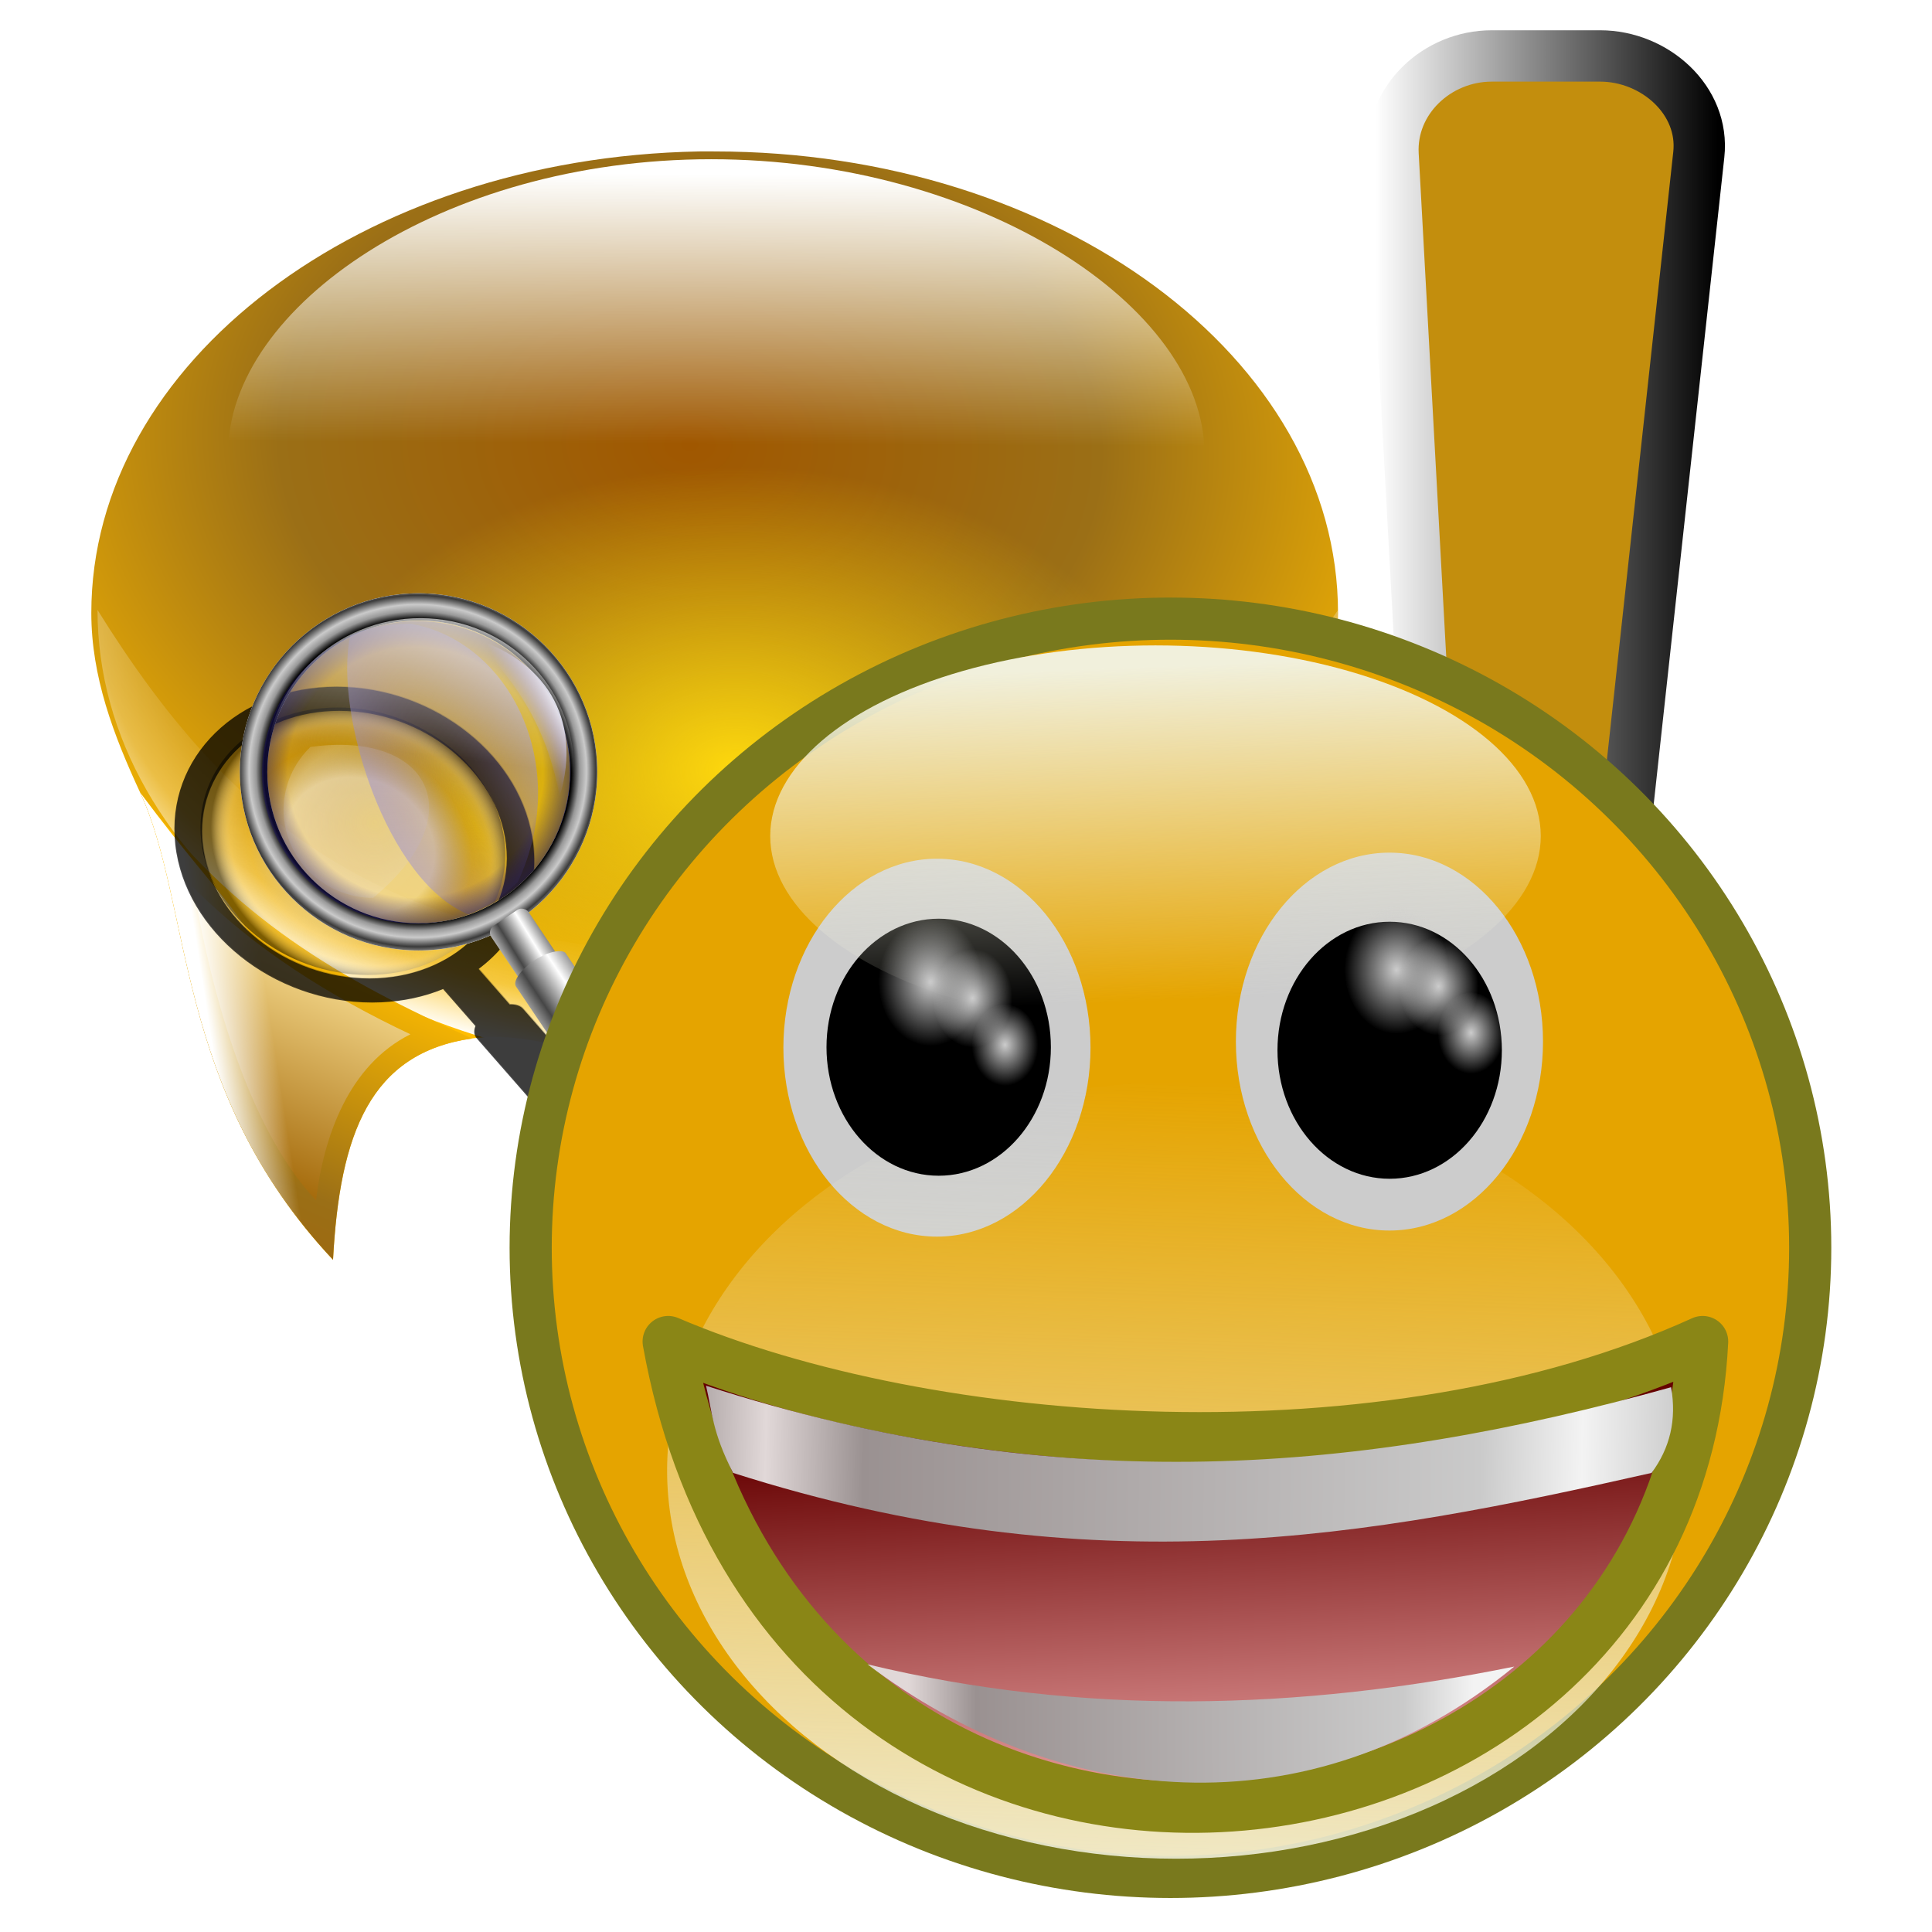<?xml version="1.0" encoding="UTF-8" standalone="no"?>
<!-- Created with Inkscape (http://www.inkscape.org/) -->

<svg
   xmlns:dc="http://purl.org/dc/elements/1.1/"
   xmlns:cc="http://creativecommons.org/ns#"
   xmlns:rdf="http://www.w3.org/1999/02/22-rdf-syntax-ns#"
   xmlns:svg="http://www.w3.org/2000/svg"
   xmlns="http://www.w3.org/2000/svg"
   xmlns:xlink="http://www.w3.org/1999/xlink"
   xmlns:sodipodi="http://sodipodi.sourceforge.net/DTD/sodipodi-0.dtd"
   xmlns:inkscape="http://www.inkscape.org/namespaces/inkscape"
   width="255"
   height="255"
   viewBox="0 0 67.469 67.469"
   version="1.1"
   id="svg8"
   inkscape:version="0.92.5 (2060ec1f9f, 2020-04-08)"
   sodipodi:docname="Yahoo.svg">
  <defs
     id="defs2">
    <linearGradient
       id="linearGradient4313"
       inkscape:collect="always">
      <stop
         stop-opacity="1"
         stop-color="#ffffff"
         id="stop4315" />
      <stop
         stop-opacity="1"
         stop-color="#000000"
         id="stop4317"
         offset="1" />
    </linearGradient>
    <linearGradient
       id="linearGradient4669"
       inkscape:collect="always">
      <stop
         stop-opacity="1"
         stop-color="#e1d8d8"
         id="stop4671" />
      <stop
         stop-opacity="1"
         stop-color="#9a9191"
         offset="0.12"
         id="stop4677" />
      <stop
         stop-opacity="1"
         stop-color="#cacaca"
         id="stop4679"
         offset="0.875" />
      <stop
         stop-opacity="1"
         stop-color="#f3f3f3"
         id="stop4673"
         offset="1" />
    </linearGradient>
    <linearGradient
       id="linearGradient4637"
       inkscape:collect="always">
      <stop
         stop-opacity="1"
         stop-color="#cccccc"
         id="stop4639" />
      <stop
         stop-opacity="0"
         stop-color="#cccccc"
         id="stop4641"
         offset="1" />
    </linearGradient>
    <linearGradient
       id="linearGradient4625"
       inkscape:collect="always">
      <stop
         stop-opacity="1"
         stop-color="#650000"
         id="stop4627" />
      <stop
         stop-opacity="1"
         stop-color="#eba0a0"
         id="stop4629"
         offset="1" />
    </linearGradient>
    <linearGradient
       id="linearGradient2843">
      <stop
         stop-opacity="0"
         stop-color="white"
         id="stop2845" />
      <stop
         stop-opacity="1"
         stop-color="white"
         id="stop2849"
         offset="1" />
    </linearGradient>
    <linearGradient
       id="linearGradient2833">
      <stop
         stop-opacity="1"
         stop-color="#a66c0d"
         id="stop2835" />
      <stop
         stop-opacity="1"
         stop-color="#f7dc90"
         id="stop2839"
         offset="1" />
    </linearGradient>
    <linearGradient
       id="linearGradient2807">
      <stop
         stop-opacity="0"
         stop-color="white"
         id="stop2809" />
      <stop
         stop-opacity="0"
         stop-color="white"
         id="stop2815"
         offset="0.5" />
      <stop
         stop-opacity="0"
         stop-color="white"
         offset="0.75"
         id="stop2817" />
      <stop
         stop-opacity="0.258"
         stop-color="white"
         id="stop2819"
         offset="0.875" />
      <stop
         stop-opacity="1"
         stop-color="white"
         offset="1"
         id="stop2811" />
    </linearGradient>
    <linearGradient
       inkscape:collect="always"
       id="linearGradient2785">
      <stop
         stop-opacity="1"
         stop-color="#fed80d"
         id="stop2787" />
      <stop
         stop-opacity="0"
         stop-color="#fed80d"
         offset="1"
         id="stop2789" />
    </linearGradient>
    <linearGradient
       id="linearGradient2761">
      <stop
         stop-opacity="1"
         stop-color="#a05700"
         id="stop2763" />
      <stop
         stop-opacity="1"
         stop-color="#9b6f16"
         id="stop2769"
         offset="0.5" />
      <stop
         stop-opacity="1"
         stop-color="#ffbd00"
         offset="1"
         id="stop2765" />
    </linearGradient>
    <radialGradient
       inkscape:collect="always"
       xlink:href="#linearGradient2761"
       id="radialGradient3522"
       gradientUnits="userSpaceOnUse"
       gradientTransform="matrix(-2.908,-0.143,0.105,-2.133,220.248,-124.935)"
       cx="61.29"
       cy="40.1"
       fx="61.29"
       fy="40.1"
       r="55.728" />
    <radialGradient
       inkscape:collect="always"
       xlink:href="#linearGradient2807"
       id="radialGradient3524"
       gradientUnits="userSpaceOnUse"
       gradientTransform="matrix(2.498,9.7476765e-8,-6.2663608e-8,1.606,-107.924,-216.046)"
       cx="63.928"
       cy="18.35"
       fx="63.928"
       fy="18.35"
       r="55.867" />
    <linearGradient
       inkscape:collect="always"
       xlink:href="#linearGradient2761"
       id="linearGradient3526"
       gradientUnits="userSpaceOnUse"
       gradientTransform="matrix(2.207,0,0,2.207,-93.923,-308.052)"
       x1="11.33"
       y1="122.83"
       x2="29.22"
       y2="83.36" />
    <linearGradient
       inkscape:collect="always"
       xlink:href="#linearGradient2833"
       id="linearGradient3528"
       gradientUnits="userSpaceOnUse"
       gradientTransform="matrix(2.207,0,0,2.207,-93.923,-308.052)"
       x1="23"
       y1="104.48"
       x2="30.886"
       y2="86.14" />
    <linearGradient
       inkscape:collect="always"
       xlink:href="#linearGradient2843"
       id="linearGradient3530"
       gradientUnits="userSpaceOnUse"
       gradientTransform="matrix(2.207,0,0,2.207,-93.923,-308.052)"
       x1="26.339"
       y1="93.64"
       x2="20.88"
       y2="94.48" />
    <radialGradient
       inkscape:collect="always"
       xlink:href="#linearGradient2785"
       id="radialGradient3544"
       gradientUnits="userSpaceOnUse"
       gradientTransform="matrix(2.832,0,0,1.965,-130.834,-294.884)"
       cx="65.734"
       cy="71.16"
       fx="65.734"
       fy="71.16"
       r="30.435" />
    <linearGradient
       inkscape:collect="always"
       xlink:href="#linearGradient2843"
       id="linearGradient3546"
       gradientUnits="userSpaceOnUse"
       gradientTransform="matrix(2.207,0,0,2.39,-85.335,-307.906)"
       x1="61.07"
       y1="37.04"
       x2="61.18"
       y2="14.782" />
    <linearGradient
       id="linearGradient3578">
      <stop
         stop-opacity="1"
         stop-color="#000000"
         id="stop3580" />
      <stop
         stop-opacity="1"
         stop-color="#fffcfc"
         id="stop3582"
         offset="1" />
    </linearGradient>
    <linearGradient
       inkscape:collect="always"
       id="linearGradient4554">
      <stop
         stop-opacity="1"
         stop-color="#f1f0dc"
         id="stop4556" />
      <stop
         stop-opacity="0"
         stop-color="#f1f0dc"
         offset="1"
         id="stop4558" />
    </linearGradient>
    <linearGradient
       gradientTransform="matrix(3.979,0,0,3.956,25.276,247.496)"
       inkscape:collect="always"
       xlink:href="#linearGradient4554"
       id="linearGradient3665"
       x1="23.269"
       y1="4.735"
       x2="23.696"
       y2="15.881"
       gradientUnits="userSpaceOnUse" />
    <linearGradient
       gradientTransform="matrix(3.979,0,0,3.956,24.551,251.166)"
       inkscape:collect="always"
       xlink:href="#linearGradient4554"
       id="linearGradient4560"
       x1="24.943"
       y1="46.769"
       x2="25.983"
       y2="17.668"
       gradientUnits="userSpaceOnUse" />
    <linearGradient
       gradientTransform="matrix(0.837,0,0,0.837,173.129,460.684)"
       gradientUnits="userSpaceOnUse"
       y2="-54.03"
       x2="-53.993"
       y1="-112.28"
       x1="-56.883"
       id="linearGradient4631"
       xlink:href="#linearGradient4625"
       inkscape:collect="always" />
    <radialGradient
       gradientUnits="userSpaceOnUse"
       gradientTransform="matrix(0.837,0,0,1.029,173.129,495.905)"
       r="8.218"
       fy="-182.78"
       fx="-101.45"
       cy="-182.78"
       cx="-101.45"
       id="radialGradient4643"
       xlink:href="#linearGradient4637"
       inkscape:collect="always" />
    <radialGradient
       r="8.218"
       fy="-182.78"
       fx="-101.45"
       cy="-182.78"
       cx="-101.45"
       gradientTransform="matrix(0.641,0,0,0.788,158.774,454.022)"
       gradientUnits="userSpaceOnUse"
       id="radialGradient4647"
       xlink:href="#linearGradient4637"
       inkscape:collect="always" />
    <radialGradient
       r="8.218"
       fy="-182.78"
       fx="-101.45"
       cy="-182.78"
       cx="-101.45"
       gradientTransform="matrix(0.533,0,0,0.656,152.107,436.027)"
       gradientUnits="userSpaceOnUse"
       id="radialGradient4651"
       xlink:href="#linearGradient4637"
       inkscape:collect="always" />
    <radialGradient
       r="8.218"
       fy="-182.78"
       fx="-101.45"
       cy="-182.78"
       cx="-101.45"
       gradientTransform="matrix(0.837,0,0,1.029,234.54,494.32)"
       gradientUnits="userSpaceOnUse"
       id="radialGradient4659"
       xlink:href="#linearGradient4637"
       inkscape:collect="always" />
    <radialGradient
       r="8.218"
       fy="-182.78"
       fx="-101.45"
       cy="-182.78"
       cx="-101.45"
       gradientTransform="matrix(0.641,0,0,0.788,220.185,452.437)"
       gradientUnits="userSpaceOnUse"
       id="radialGradient4661"
       xlink:href="#linearGradient4637"
       inkscape:collect="always" />
    <radialGradient
       r="8.218"
       fy="-182.78"
       fx="-101.45"
       cy="-182.78"
       cx="-101.45"
       gradientTransform="matrix(0.533,0,0,0.656,213.518,434.443)"
       gradientUnits="userSpaceOnUse"
       id="radialGradient4663"
       xlink:href="#linearGradient4637"
       inkscape:collect="always" />
    <linearGradient
       gradientTransform="matrix(0.837,0,0,0.837,173.129,460.684)"
       spreadMethod="reflect"
       gradientUnits="userSpaceOnUse"
       y2="-108.96"
       x2="1.184"
       y1="-110.85"
       x1="-127.4"
       id="linearGradient4675"
       xlink:href="#linearGradient4669"
       inkscape:collect="always" />
    <linearGradient
       gradientTransform="matrix(0.16,0,0,0.308,64.355,220.532)"
       gradientUnits="userSpaceOnUse"
       y2="100.18"
       x2="-27.34"
       y1="100.18"
       x1="-101.99"
       id="linearGradient4319"
       xlink:href="#linearGradient4313"
       inkscape:collect="always" />
    <linearGradient
       gradientUnits="userSpaceOnUse"
       y2="405.1"
       x2="159.81"
       y1="405.39"
       x1="85.24"
       id="linearGradient4314"
       xlink:href="#linearGradient4669"
       inkscape:collect="always" />
    <clipPath
       id="clipPath2059"
       clipPathUnits="userSpaceOnUse">
      <path
         stroke-miterlimit="4"
         stroke-width="0.048"
         stroke-linecap="butt"
         fill-opacity="1"
         stroke-linejoin="miter"
         stroke="none"
         fill-rule="evenodd"
         fill="#ffffff"
         stroke-opacity="1"
         stroke-dasharray="none"
         inkscape:connector-curvature="0"
         sodipodi:nodetypes="csscsscccccccs"
         id="path2061"
         d="m -10.1,231.685 c 3.559,2.506 4.832,-0.585 2.965,-3.064 -3.182,-4.225 -6.444,-9.84 -12.355,-15.913 -2.595,-2.669 -11.861,-7.808 -11.861,-7.808 0,0 -0.115,-2.188 -0.099,-3.064 0.011,-0.582 -0.566,-0.564 -0.89,-0.297 -0.782,0.645 -2.471,2.57 -2.471,2.57 l -1.68,-0.099 -1.087,-1.581 c -0.297,-0.411 -0.636,-0.346 -0.89,0 -0.545,1.85 -0.879,3.885 -3.459,3.954 l 4.448,3.954 c 7.766,1.553 15.579,5.585 20.262,14.332 0,0 4.526,5.194 7.116,7.018 z" />
    </clipPath>
    <linearGradient
       id="linearGradient3932">
      <stop
         stop-opacity="1"
         stop-color="#ffffff"
         id="stop3934" />
      <stop
         stop-opacity="0"
         stop-color="#ffffff"
         offset="1"
         id="stop3936" />
    </linearGradient>
    <linearGradient
       id="linearGradient5925">
      <stop
         stop-opacity="1"
         stop-color="#1d1d1d"
         id="stop5927" />
      <stop
         stop-opacity="1"
         stop-color="#4f4f4f"
         offset="1"
         id="stop5929" />
    </linearGradient>
    <linearGradient
       id="linearGradient5227">
      <stop
         stop-opacity="0"
         stop-color="#1b1b1b"
         id="stop5229" />
      <stop
         stop-opacity="1"
         stop-color="#636363"
         id="stop5231"
         offset="1" />
    </linearGradient>
    <linearGradient
       id="linearGradient5214">
      <stop
         stop-opacity="1"
         stop-color="#444444"
         id="stop5216" />
      <stop
         stop-opacity="1"
         stop-color="#1b1b1b"
         id="stop5218"
         offset="1" />
    </linearGradient>
    <linearGradient
       id="linearGradient3793">
      <stop
         stop-opacity="1"
         stop-color="#000000"
         id="stop3795" />
      <stop
         stop-opacity="1"
         stop-color="#9e9e9e"
         id="stop3797"
         offset="1" />
    </linearGradient>
    <linearGradient
       id="linearGradient3769">
      <stop
         stop-opacity="1"
         stop-color="#000000"
         id="stop3771-5" />
      <stop
         stop-opacity="1"
         stop-color="#8f8f8f"
         id="stop3773"
         offset="1" />
    </linearGradient>
    <linearGradient
       id="linearGradient2763">
      <stop
         stop-opacity="0"
         stop-color="#6350f2"
         id="stop2765-75" />
      <stop
         stop-opacity="0.753"
         stop-color="#afaad1"
         offset="1"
         id="stop2767" />
    </linearGradient>
    <linearGradient
       id="linearGradient2777">
      <stop
         stop-opacity="1"
         stop-color="white"
         id="stop2779" />
      <stop
         stop-opacity="0"
         stop-color="#afaad1"
         id="stop2781"
         offset="1" />
    </linearGradient>
    <linearGradient
       id="linearGradient2800">
      <stop
         stop-opacity="0"
         stop-color="#1c155d"
         id="stop2802" />
      <stop
         stop-opacity="0"
         stop-color="#1c155d"
         id="stop2808"
         offset="0.5" />
      <stop
         stop-opacity="0"
         stop-color="#1c155d"
         offset="0.75"
         id="stop2810" />
      <stop
         stop-opacity="0.804"
         stop-color="#1c155d"
         offset="1"
         id="stop2804" />
    </linearGradient>
    <linearGradient
       inkscape:collect="always"
       id="linearGradient2814">
      <stop
         stop-opacity="1"
         stop-color="white"
         id="stop2816" />
      <stop
         stop-opacity="0"
         stop-color="#8579f3"
         offset="1"
         id="stop2818" />
    </linearGradient>
    <linearGradient
       id="linearGradient2824">
      <stop
         stop-opacity="0.651"
         stop-color="white"
         id="stop2830" />
      <stop
         stop-opacity="0"
         stop-color="white"
         id="stop2832"
         offset="1" />
    </linearGradient>
    <clipPath
       id="clipPath">
      <path
         fill-opacity="0.95"
         stroke="none"
         fill="#1b1b1b"
         sodipodi:nodetypes="csssscc"
         inkscape:connector-curvature="0"
         id="rect5264"
         d="m -515.73,435.564 v 5.838 c 0,9.743 -7.844,17.587 -17.587,17.587 h -135.051 c -9.743,0 -17.587,-7.844 -17.587,-17.587 v -5.838 z" />
    </clipPath>
    <filter
       color-interpolation-filters="sRGB"
       y="-0.5"
       x="-0.5"
       width="2"
       height="2"
       id="filter">
      <feGaussianBlur
         id="feGaussianBlur5721" />
    </filter>
    <linearGradient
       id="linearGradient4414">
      <stop
         stop-opacity="0.237"
         stop-color="#0000ff"
         id="stop4416" />
      <stop
         stop-opacity="0"
         stop-color="#0000ff"
         id="stop4418"
         offset="1" />
    </linearGradient>
    <linearGradient
       id="linearGradient3416">
      <stop
         stop-opacity="1"
         stop-color="#0000ff"
         id="stop3418" />
      <stop
         stop-opacity="0"
         stop-color="#0000ff"
         id="stop3420"
         offset="0.784" />
      <stop
         stop-opacity="1"
         stop-color="#0000ff"
         offset="0.904"
         id="stop3422" />
      <stop
         stop-opacity="0"
         stop-color="#0000ff"
         offset="1"
         id="stop3424" />
    </linearGradient>
    <linearGradient
       id="linearGradient3446">
      <stop
         stop-opacity="0"
         stop-color="#5555ff"
         id="stop3448" />
      <stop
         stop-opacity="0"
         stop-color="#5555ff"
         id="stop3450"
         offset="0.813" />
      <stop
         stop-opacity="1"
         stop-color="#18aa8f"
         id="stop3452"
         offset="0.844" />
      <stop
         stop-opacity="0"
         stop-color="#5555ff"
         offset="0.867"
         id="stop3454" />
      <stop
         stop-opacity="1"
         stop-color="#338ca9"
         id="stop3456"
         offset="0.902" />
      <stop
         stop-opacity="0"
         stop-color="#5555ff"
         offset="0.935"
         id="stop3458" />
      <stop
         stop-opacity="1"
         stop-color="#3232ce"
         id="stop3460"
         offset="0.965" />
      <stop
         stop-opacity="0"
         stop-color="#5555ff"
         offset="1"
         id="stop3462" />
    </linearGradient>
    <linearGradient
       id="linearGradient3428">
      <stop
         stop-opacity="1"
         stop-color="#000000"
         id="stop3430" />
      <stop
         stop-opacity="1"
         stop-color="#131947"
         id="stop3432"
         offset="0.756" />
      <stop
         stop-opacity="1"
         stop-color="#4d5ac3"
         offset="0.832"
         id="stop3434" />
      <stop
         stop-opacity="1"
         stop-color="#ffffff"
         offset="1"
         id="stop3436" />
    </linearGradient>
    <linearGradient
       id="linearGradient3864">
      <stop
         stop-opacity="1"
         stop-color="#000000"
         id="stop3866" />
      <stop
         stop-opacity="1"
         stop-color="#131947"
         offset="0.875"
         id="stop3872" />
      <stop
         stop-opacity="1"
         stop-color="#4d5ac3"
         id="stop3874"
         offset="0.927" />
      <stop
         stop-opacity="1"
         stop-color="#ffffff"
         id="stop3868"
         offset="1" />
    </linearGradient>
    <linearGradient
       id="linearGradient2459">
      <stop
         stop-opacity="1"
         stop-color="#0000ff"
         id="stop2461" />
      <stop
         stop-opacity="0"
         stop-color="#0000ff"
         offset="1"
         id="stop2463" />
    </linearGradient>
    <linearGradient
       id="linearGradient4271">
      <stop
         stop-opacity="0"
         stop-color="#0017aa"
         id="stop4273" />
      <stop
         stop-opacity="0"
         stop-color="#001baa"
         id="stop4279"
         offset="0.5" />
      <stop
         stop-opacity="1"
         stop-color="#0019aa"
         offset="0.83"
         id="stop4281" />
      <stop
         stop-opacity="1"
         stop-color="#fffcfc"
         id="stop4283"
         offset="0.911" />
      <stop
         stop-opacity="1"
         stop-color="#0015aa"
         offset="1"
         id="stop4275" />
    </linearGradient>
    <linearGradient
       id="linearGradient4297">
      <stop
         stop-opacity="1"
         stop-color="#1a25a4"
         id="stop4299" />
      <stop
         stop-opacity="1"
         stop-color="#1a25ab"
         id="stop4305"
         offset="0.215" />
      <stop
         stop-opacity="1"
         stop-color="#6f78da"
         offset="0.677"
         id="stop4307" />
      <stop
         stop-opacity="1"
         stop-color="#cdd0ec"
         offset="1"
         id="stop4301" />
    </linearGradient>
    <linearGradient
       id="linearGradient1152"
       inkscape:collect="always">
      <stop
         stop-opacity="0"
         stop-color="#9a8fff"
         id="stop1148" />
      <stop
         stop-opacity="0.198"
         stop-color="#ffffff"
         id="stop1150"
         offset="1" />
    </linearGradient>
    <linearGradient
       inkscape:collect="always"
       id="linearGradient2598">
      <stop
         stop-opacity="1"
         stop-color="#464646"
         id="stop2594" />
      <stop
         stop-opacity="1"
         stop-color="white"
         offset="1"
         id="stop2596" />
    </linearGradient>
    <linearGradient
       id="linearGradient2592">
      <stop
         stop-opacity="0"
         stop-color="white"
         id="stop2582" />
      <stop
         stop-opacity="1"
         stop-color="#000000"
         id="stop2584"
         offset="0.863" />
      <stop
         stop-opacity="1"
         stop-color="#999999"
         offset="0.909"
         id="stop2586" />
      <stop
         stop-opacity="1"
         stop-color="#cacaca"
         id="stop2588"
         offset="0.948" />
      <stop
         stop-opacity="1"
         stop-color="#3a3a3a"
         offset="1"
         id="stop2590" />
    </linearGradient>
    <linearGradient
       id="linearGradient2557">
      <stop
         stop-opacity="0"
         stop-color="#1c155d"
         id="stop2549" />
      <stop
         stop-opacity="0"
         stop-color="#150982"
         id="stop2553"
         offset="0.828" />
      <stop
         stop-opacity="0.55"
         stop-color="#1c155d"
         id="stop2555"
         offset="1" />
    </linearGradient>
    <clipPath
       clipPathUnits="userSpaceOnUse"
       id="clipPath2059-7">
      <path
         d="m -10.1,231.685 c 3.559,2.506 4.832,-0.585 2.965,-3.064 -3.182,-4.225 -6.444,-9.84 -12.355,-15.913 -2.595,-2.669 -11.861,-7.808 -11.861,-7.808 0,0 -0.115,-2.188 -0.099,-3.064 0.011,-0.582 -0.566,-0.564 -0.89,-0.297 -0.782,0.645 -2.471,2.57 -2.471,2.57 l -1.68,-0.099 -1.087,-1.581 c -0.297,-0.411 -0.636,-0.346 -0.89,0 -0.545,1.85 -0.879,3.885 -3.459,3.954 l 4.448,3.954 c 7.766,1.553 15.579,5.585 20.262,14.332 0,0 4.526,5.194 7.116,7.018 z"
         id="path2061-5"
         sodipodi:nodetypes="csscsscccccccs"
         inkscape:connector-curvature="0"
         stroke-dasharray="none"
         stroke-opacity="1"
         fill="#ffffff"
         fill-rule="evenodd"
         stroke="none"
         stroke-linejoin="miter"
         fill-opacity="1"
         stroke-linecap="butt"
         stroke-width="0.048"
         stroke-miterlimit="4" />
    </clipPath>
    <linearGradient
       id="linearGradient2828">
      <stop
         stop-opacity="0.495"
         stop-color="#ffffff"
         id="stop2830-3" />
      <stop
         stop-opacity="0.486"
         stop-color="#ffffff"
         offset="0.5"
         id="stop2836" />
      <stop
         stop-opacity="0"
         stop-color="#b3b3b3"
         id="stop2838"
         offset="0.75" />
      <stop
         stop-opacity="0.094"
         stop-color="#ffffff"
         offset="0.875"
         id="stop2840" />
      <stop
         stop-opacity="0.491"
         stop-color="#000000"
         id="stop2832-5"
         offset="1" />
    </linearGradient>
    <linearGradient
       y2="44.29"
       x2="7.703"
       y1="44.14"
       x1="4.061"
       spreadMethod="reflect"
       gradientTransform="translate(-0.227,1.359)"
       gradientUnits="userSpaceOnUse"
       id="linearGradient2776"
       xlink:href="#linearGradient2598"
       inkscape:collect="always" />
    <linearGradient
       y2="44.41"
       x2="9.146"
       y1="44.37"
       x1="3.904"
       spreadMethod="reflect"
       gradientTransform="translate(-0.906,9.515)"
       gradientUnits="userSpaceOnUse"
       id="linearGradient2778"
       xlink:href="#linearGradient2598"
       inkscape:collect="always" />
    <radialGradient
       r="31.15"
       fy="38.892"
       fx="53.4"
       cy="38.892"
       cx="53.4"
       gradientTransform="matrix(0.383,-0.208,0.237,0.361,-78.364,255.006)"
       gradientUnits="userSpaceOnUse"
       id="radialGradient3556"
       xlink:href="#linearGradient2828"
       inkscape:collect="always" />
    <radialGradient
       r="31.16"
       fy="37.22"
       fx="51.35"
       cy="37.22"
       cx="51.35"
       spreadMethod="reflect"
       gradientTransform="matrix(0.542,0.01,-0.01,0.535,-62.422,225.727)"
       gradientUnits="userSpaceOnUse"
       id="radialGradient3568"
       xlink:href="#linearGradient2592"
       inkscape:collect="always" />
    <linearGradient
       gradientTransform="matrix(-0.352,-9.7921469e-4,-0.002,0.345,62.758,226.307)"
       inkscape:collect="always"
       xlink:href="#linearGradient2814"
       id="linearGradient2820"
       x1="240.25"
       y1="36.656"
       x2="250.34"
       y2="41.43"
       gradientUnits="userSpaceOnUse" />
    <linearGradient
       gradientTransform="matrix(0.352,0,0,0.345,-63.665,226.52)"
       inkscape:collect="always"
       xlink:href="#linearGradient2824"
       id="linearGradient2836"
       x1="270.5"
       y1="15.166"
       x2="274.93"
       y2="52.688"
       gradientUnits="userSpaceOnUse" />
    <radialGradient
       inkscape:collect="always"
       xlink:href="#linearGradient1152"
       id="radialGradient2981"
       gradientUnits="userSpaceOnUse"
       gradientTransform="matrix(-0.237,0.115,0.116,0.232,18.819,204.885)"
       spreadMethod="reflect"
       cx="274.88"
       cy="62.691"
       fx="274.88"
       fy="62.691"
       r="31.09" />
    <radialGradient
       inkscape:collect="always"
       xlink:href="#linearGradient2763"
       id="radialGradient2983"
       gradientUnits="userSpaceOnUse"
       gradientTransform="matrix(-0.433,0.215,0.894,1.744,33.009,92.29)"
       spreadMethod="reflect"
       cx="265.05"
       cy="58.54"
       fx="265.05"
       fy="58.54"
       r="25.861" />
    <radialGradient
       gradientTransform="matrix(0.352,0,0,0.345,-63.326,226.803)"
       inkscape:collect="always"
       xlink:href="#linearGradient2557"
       id="radialGradient2989"
       gradientUnits="userSpaceOnUse"
       cx="274.93"
       cy="56.781"
       fx="274.93"
       fy="56.781"
       r="41.615" />
    <clipPath
       clipPathUnits="userSpaceOnUse"
       id="clipPath1162">
      <path
         stroke-miterlimit="4"
         stroke-width="0.071"
         stroke-linecap="round"
         fill-opacity="0.347"
         stroke-linejoin="round"
         stroke="none"
         fill="#000000"
         stroke-opacity="1"
         stroke-dasharray="none"
         inkscape:connector-curvature="0"
         d="m -65.65,239.846 c -9.358,0 -16.952,7.594 -16.952,16.952 0,9.358 7.594,16.941 16.952,16.941 0.292,0 0.579,-0.008 0.868,-0.022 2.123,-0.108 4.148,-0.606 5.995,-1.424 l 2.67,3.971 c -0.226,0.495 -0.245,0.964 -0.011,1.313 l 15.673,23.326 c 0.495,0.737 1.944,0.632 3.248,-0.245 1.304,-0.876 1.964,-2.177 1.468,-2.914 L -51.423,274.417 c -0.233,-0.347 -0.683,-0.499 -1.224,-0.478 l -2.558,-3.804 c 3.96,-3.1 6.507,-7.92 6.507,-13.337 0,-9.358 -7.594,-16.952 -16.952,-16.952 z m 0,2.581 c 7.929,0 14.371,6.442 14.371,14.371 0,7.929 -6.442,14.36 -14.371,14.36 -7.929,0 -14.349,-6.431 -14.349,-14.36 0,-0.248 -0.001,-0.489 0.011,-0.734 0.384,-7.586 6.657,-13.637 14.338,-13.637 z"
         id="path1164" />
    </clipPath>
    <filter
       color-interpolation-filters="sRGB"
       inkscape:collect="always"
       id="filter1192"
       x="-0.055"
       width="1.111"
       y="-0.042"
       height="1.085">
      <feGaussianBlur
         inkscape:collect="always"
         stdDeviation="1.086"
         id="feGaussianBlur1194" />
    </filter>
    <filter
       color-interpolation-filters="sRGB"
       inkscape:collect="always"
       id="filter1161"
       x="-0.014"
       width="1.028"
       y="-0.011"
       height="1.021">
      <feGaussianBlur
         inkscape:collect="always"
         stdDeviation="0.271"
         id="feGaussianBlur1163" />
    </filter>
  </defs>
  <sodipodi:namedview
     id="base"
     pagecolor="#ff0000"
     bordercolor="#666666"
     borderopacity="1.0"
     inkscape:pageopacity="0"
     inkscape:pageshadow="2"
     inkscape:zoom="3.5254902"
     inkscape:cx="127.5"
     inkscape:cy="127.5"
     inkscape:document-units="mm"
     inkscape:current-layer="layer1"
     showgrid="false"
     units="px"
     inkscape:snap-to-guides="false"
     inkscape:snap-grids="false"
     inkscape:snap-others="false"
     inkscape:object-nodes="false"
     inkscape:snap-nodes="false"
     inkscape:snap-global="false"
     inkscape:window-width="1920"
     inkscape:window-height="1056"
     inkscape:window-x="0"
     inkscape:window-y="0"
     inkscape:window-maximized="1" />
  <g
     inkscape:label="Layer 1"
     inkscape:groupmode="layer"
     id="layer1"
     transform="translate(0,-229.531)">
    <path
       d="m 52.094,231.485 h 3.786 c 1.909,0 3.653,1.548 3.445,3.445 l -3.602,32.993 c -0.198,3.735 -5.14,4.354 -5.274,-0.078 l -1.801,-32.915 c -0.104,-1.906 1.537,-3.445 3.445,-3.445 z"
       id="rect4311"
       inkscape:connector-curvature="0"
       sodipodi:nodetypes="sssccss"
       stroke-miterlimit="4"
       style="opacity:1;fill:#c38e0d;fill-opacity:1;fill-rule:nonzero;stroke:url(#linearGradient4319);stroke-width:1.793;stroke-linecap:round;stroke-linejoin:round;stroke-miterlimit:4;stroke-dasharray:none;stroke-dashoffset:0;stroke-opacity:1" />
    <g
       id="g4607"
       transform="matrix(0.177,0,0,0.177,15.904,283.857)">
      <path
         style="fill:url(#radialGradient3522);fill-opacity:1;stroke:none;stroke-width:0;stroke-linecap:round;stroke-linejoin:round;stroke-miterlimit:4;stroke-opacity:1"
         sodipodi:nodetypes="ssscsssss"
         inkscape:connector-curvature="0"
         id="path2779"
         d="m 47.988,-277.045 c -66.429,1.248 -119.826,41.564 -119.826,91.064 0,12.571 4.385,24.106 9.658,35.47 10.248,22.086 6.659,58.757 38.034,92.152 1.316,-24.882 7.318,-40.826 27.428,-43.688 14.224,-2.024 30.894,7.164 47.867,7.164 67.893,0 122.987,-40.814 122.987,-91.099 0,-50.285 -55.094,-91.064 -122.987,-91.064 -1.061,0 -2.106,-0.02 -3.161,0 z"
         stroke-miterlimit="4" />
      <path
         style="fill:url(#radialGradient3524);fill-opacity:1;stroke:none;stroke-width:0;stroke-linecap:round;stroke-linejoin:round;stroke-miterlimit:4;stroke-opacity:1"
         inkscape:connector-curvature="0"
         sodipodi:nodetypes="cscsc"
         id="path2804"
         d="m 174.15,-186.578 c 0,50.285 -54.827,91.096 -122.381,91.096 -67.554,0 -122.381,-40.811 -122.381,-91.096 26.378,42.345 57.281,67.785 124.835,67.785 67.554,0 91.709,-27.281 119.928,-67.785 z"
         stroke-miterlimit="4" />
      <path
         style="fill:url(#linearGradient3526);fill-opacity:1;stroke:none;stroke-width:0;stroke-linecap:round;stroke-linejoin:round;stroke-miterlimit:4;stroke-opacity:1"
         inkscape:connector-curvature="0"
         sodipodi:nodetypes="cccc"
         id="path2821"
         d="m 3.295,-102.031 c -20.11,2.862 -26.126,18.774 -27.442,43.656 -31.375,-33.395 -27.775,-70.055 -38.022,-92.141 18.273,24.568 39.222,36.783 65.464,48.486 z"
         stroke-miterlimit="4" />
      <path
         style="fill:url(#linearGradient3528);fill-opacity:1;stroke:none;stroke-width:0;stroke-linecap:round;stroke-linejoin:round;stroke-miterlimit:4;stroke-opacity:1"
         inkscape:connector-curvature="0"
         id="path2825"
         d="m -50.817,-127.074 c 3.718,19.716 10.903,43.839 23.312,56.969 1.52,-12.674 6.452,-26.654 18.622,-32.761 -15.672,-7.388 -30.7,-16.755 -42.968,-29.105 0.345,1.632 0.69,3.265 1.035,4.897 z"
         stroke-miterlimit="4" />
      <path
         style="fill:url(#linearGradient3530);fill-opacity:1;stroke:none;stroke-width:0;stroke-linecap:round;stroke-linejoin:round;stroke-miterlimit:4;stroke-opacity:1"
         inkscape:connector-curvature="0"
         d="m -29.831,-100.804 c 4.428,19.424 7,17.547 5.684,42.429 -31.375,-33.395 -27.775,-70.055 -38.022,-92.141 18.273,24.568 21.432,22.674 32.338,49.713 z"
         id="path2841"
         sodipodi:nodetypes="cccc"
         stroke-miterlimit="4" />
      <path
         style="fill:url(#radialGradient3544);fill-opacity:1;stroke:none;stroke-width:0;stroke-linecap:round;stroke-linejoin:round;stroke-miterlimit:4;stroke-dasharray:none;stroke-opacity:1"
         sodipodi:nodetypes="sssss"
         inkscape:connector-curvature="0"
         id="path2783"
         d="m 55.307,-214.85 c -47.576,0 -86.182,26.792 -86.182,59.808 0,33.015 38.606,59.808 86.182,59.808 47.576,0 86.182,-26.792 86.182,-59.808 0,-33.015 -38.606,-59.808 -86.182,-59.808 z"
         stroke-miterlimit="4" />
      <path
         style="fill:url(#linearGradient3546);fill-opacity:1;stroke:none;stroke-width:0;stroke-linecap:round;stroke-linejoin:round;stroke-miterlimit:4;stroke-opacity:1"
         inkscape:connector-curvature="0"
         sodipodi:nodetypes="csssc"
         id="path2793"
         d="m 147.772,-217.556 c 0,28.783 -38.853,-1.227 -92.016,-1.227 -53.163,0 -100.604,30.009 -100.604,1.227 0,-28.783 42.136,-57.957 95.299,-57.957 53.163,0 97.321,29.175 97.321,57.957 z"
         stroke-miterlimit="4" />
    </g>
    <g
       transform="matrix(0.368,0,0,0.368,4.891,165.137)"
       id="layer1-6"
       inkscape:label="Layer 1">
      <g
         transform="matrix(1,0,0.053,1,40.439,-2.205)"
         id="g1205"
         style="opacity:1">
        <path
           stroke-miterlimit="4"
           inkscape:connector-curvature="0"
           d="m -15.603,234.897 c -9.358,0 -16.952,7.594 -16.952,16.952 0,9.358 7.594,16.941 16.952,16.941 0.292,0 0.579,-0.008 0.868,-0.022 2.123,-0.108 4.148,-0.606 5.995,-1.424 l 2.67,3.971 c -0.226,0.495 -0.245,0.964 -0.011,1.313 l 15.673,23.326 c 0.495,0.737 1.944,0.632 3.248,-0.245 1.304,-0.876 1.964,-2.177 1.468,-2.914 L -1.376,269.468 c -0.233,-0.347 -0.683,-0.499 -1.224,-0.478 l -2.558,-3.804 c 3.96,-3.1 6.507,-7.92 6.507,-13.337 0,-9.358 -7.594,-16.952 -16.952,-16.952 z m 0,2.581 c 7.929,0 14.371,6.442 14.371,14.371 0,7.929 -6.442,14.36 -14.371,14.36 -7.929,0 -14.349,-6.431 -14.349,-14.36 0,-0.248 -0.001,-0.489 0.011,-0.734 0.384,-7.586 6.657,-13.637 14.338,-13.637 z"
           id="path3468"
           transform="matrix(1.002,0,0.053,0.884,-31.407,34.662)"
           style="fill:#000000;fill-opacity:0.23;stroke:none;stroke-width:0.071;stroke-linecap:round;stroke-linejoin:round;stroke-miterlimit:4;stroke-dasharray:none;stroke-opacity:1;filter:url(#filter1161)" />
        <ellipse
           cy="257.53"
           cx="-49.32"
           id="path3470"
           transform="matrix(1,0,0.06,0.998,0,0)"
           stroke-miterlimit="4"
           rx="14.386"
           ry="12.714"
           style="fill:url(#radialGradient3556);fill-opacity:1;stroke:none;stroke-width:0.087;stroke-linecap:round;stroke-linejoin:round;stroke-miterlimit:4;stroke-dasharray:none;stroke-opacity:1" />
        <path
           style="fill:#000000;fill-opacity:0.689;stroke:none;stroke-width:0.071;stroke-linecap:round;stroke-linejoin:round;stroke-miterlimit:4;stroke-dasharray:none;stroke-opacity:1;filter:url(#filter1192)"
           stroke-miterlimit="4"
           transform="matrix(1.002,0,0.053,0.884,18.421,30.343)"
           clip-path="url(#clipPath1162)"
           inkscape:connector-curvature="0"
           d="m -65.65,239.846 c -9.358,0 -16.952,7.594 -16.952,16.952 0,9.358 7.594,16.941 16.952,16.941 0.292,0 0.579,-0.008 0.868,-0.022 2.123,-0.108 4.148,-0.606 5.995,-1.424 l 2.67,3.971 c -0.226,0.495 -0.245,0.964 -0.011,1.313 l 15.673,23.326 c 0.495,0.737 1.944,0.632 3.248,-0.245 1.304,-0.876 1.964,-2.177 1.468,-2.914 L -51.423,274.417 c -0.233,-0.347 -0.683,-0.499 -1.224,-0.478 l -2.558,-3.804 c 3.96,-3.1 6.507,-7.92 6.507,-13.337 0,-9.358 -7.594,-16.952 -16.952,-16.952 z m 0,2.581 c 7.929,0 14.371,6.442 14.371,14.371 0,7.929 -6.442,14.36 -14.371,14.36 -7.929,0 -14.349,-6.431 -14.349,-14.36 0,-0.248 -0.001,-0.489 0.011,-0.734 0.384,-7.586 6.657,-13.637 14.338,-13.637 z"
           id="path1166" />
      </g>
      <g
         transform="translate(61.316,1.995)"
         id="g1216">
        <path
           stroke-miterlimit="4"
           d="m -34.886,229.29 c -9.358,0 -16.956,7.598 -16.956,16.956 0,9.358 7.598,16.939 16.956,16.939 9.358,0 16.956,-7.581 16.956,-16.939 0,-9.358 -7.598,-16.956 -16.956,-16.956 z m 0,2.585 c 7.929,0 14.371,6.442 14.371,14.371 1e-6,7.929 -6.442,14.354 -14.371,14.354 -7.929,0 -14.354,-6.425 -14.354,-14.354 1e-6,-7.929 6.425,-14.371 14.354,-14.371 z"
           id="path1932"
           inkscape:connector-curvature="0"
           style="opacity:1;fill:#ffffff;fill-opacity:1;stroke:none;stroke-width:0.109;stroke-linecap:round;stroke-linejoin:round;stroke-miterlimit:4;stroke-dasharray:none;stroke-opacity:1" />
        <path
           stroke-miterlimit="4"
           id="path2860"
           d="m -34.886,229.29 c -9.358,0 -16.956,7.598 -16.956,16.956 0,9.358 7.598,16.939 16.956,16.939 9.358,0 16.956,-7.581 16.956,-16.939 0,-9.358 -7.598,-16.956 -16.956,-16.956 z m 0,2.585 c 7.929,0 14.371,6.442 14.371,14.371 1e-6,7.929 -6.442,14.354 -14.371,14.354 -7.929,0 -14.354,-6.425 -14.354,-14.354 1e-6,-7.929 6.425,-14.371 14.354,-14.371 z"
           inkscape:connector-curvature="0"
           style="opacity:1;fill:url(#radialGradient3568);fill-opacity:1;stroke:none;stroke-width:0.109;stroke-linecap:round;stroke-linejoin:round;stroke-miterlimit:4;stroke-dasharray:none;stroke-opacity:1" />
        <g
           id="g2897"
           transform="matrix(0.452,-0.304,0.304,0.452,-41.291,244.001)">
          <rect
             rx="1.405"
             stroke-miterlimit="4"
             y="39.513"
             x="1.924"
             height="11.687"
             width="7.818"
             id="rect2883"
             ry="1.405"
             style="opacity:1;fill:url(#linearGradient2776);fill-opacity:1;stroke:none;stroke-width:0.2;stroke-linecap:round;stroke-linejoin:round;stroke-miterlimit:4;stroke-dasharray:none;stroke-opacity:1" />
          <rect
             stroke-miterlimit="4"
             rx="5.21"
             ry="2.01"
             id="rect2893"
             width="10.421"
             height="57.54"
             x="0.68"
             y="48.48"
             style="opacity:1;fill:url(#linearGradient2778);fill-opacity:1;stroke:none;stroke-width:0.2;stroke-linecap:round;stroke-linejoin:round;stroke-miterlimit:4;stroke-dasharray:none;stroke-opacity:1" />
        </g>
        <path
           stroke-miterlimit="4"
           d="m -47.696,249.793 c -0.015,2.313 0.928,4.41 2.465,5.931 1.537,1.521 3.668,2.465 6.027,2.472 9.646,-7.971 5.269,-15.899 -5.949,-14.321 -1.557,1.512 -2.528,3.605 -2.543,5.917 z"
           id="path2794-2"
           sodipodi:nodetypes="csccc"
           inkscape:connector-curvature="0"
           style="fill:url(#radialGradient2981);fill-opacity:1;stroke:none;stroke-width:0.203;stroke-linecap:round;stroke-linejoin:round;stroke-miterlimit:4;stroke-dashoffset:0;stroke-opacity:1" />
        <path
           stroke-miterlimit="4"
           sodipodi:nodetypes="ccccc"
           id="path2760-2"
           d="m -30.148,259.762 c 1.756,-0.722 3.34,-1.768 4.673,-3.063 5.186,-11.001 -0.728,-22.898 -10.187,-24.525 -2.02,-0.006 -3.948,0.391 -5.703,1.112 -1.598,7.3 3.432,23.364 11.218,26.476 z"
           inkscape:connector-curvature="0"
           style="fill:url(#radialGradient2983);fill-opacity:1;stroke:none;stroke-width:0.203;stroke-linecap:round;stroke-linejoin:round;stroke-miterlimit:4;stroke-dashoffset:0;stroke-opacity:1" />
        <ellipse
           stroke-miterlimit="4"
           id="path2798-9"
           cx="33.378"
           cy="246.39"
           transform="matrix(-1,-0.003,-0.007,1,0,0)"
           rx="14.638"
           ry="14.351"
           style="fill:url(#radialGradient2989);fill-opacity:1;stroke:none;stroke-width:0.203;stroke-linecap:round;stroke-linejoin:round;stroke-miterlimit:4;stroke-dasharray:none;stroke-dashoffset:0;stroke-opacity:1" />
        <path
           stroke-miterlimit="4"
           sodipodi:nodetypes="ccc"
           id="path2812-7"
           d="m -29.917,233.514 c 4.845,4.368 7.419,9.47 8.419,15.08 2.268,-7.584 -1.591,-13.127 -8.419,-15.08 z"
           inkscape:connector-curvature="0"
           style="fill:url(#linearGradient2820);fill-opacity:1;fill-rule:evenodd;stroke:none;stroke-width:0;stroke-linecap:butt;stroke-linejoin:miter;stroke-miterlimit:4;stroke-dasharray:none;stroke-opacity:1" />
        <ellipse
           stroke-miterlimit="4"
           id="path2822-3"
           cx="33.05"
           cy="246.1"
           transform="matrix(-1,-0.003,-0.007,1,0,0)"
           rx="14.638"
           ry="14.351"
           style="fill:url(#linearGradient2836);fill-opacity:1;stroke:none;stroke-width:0.203;stroke-linecap:round;stroke-linejoin:round;stroke-miterlimit:4;stroke-dasharray:none;stroke-dashoffset:0;stroke-opacity:1" />
      </g>
    </g>
    <g
       id="g4316"
       transform="matrix(0.265,0,0,0.265,9.119,182.245)">
      <ellipse
         style="opacity:1;fill:#e5a400;fill-opacity:1;stroke:#79791d;stroke-width:5.554;stroke-miterlimit:4;stroke-dasharray:none;stroke-opacity:1"
         id="path1873"
         cx="119.83"
         cy="342.87"
         rx="84.31"
         ry="82.909"
         stroke-miterlimit="4" />
      <ellipse
         style="opacity:1;fill:#cccccc;fill-opacity:1;stroke:#8a8616;stroke-width:0;stroke-miterlimit:4;stroke-dasharray:none;stroke-opacity:1"
         id="path1944"
         cx="89.06"
         cy="316.5"
         rx="20.236"
         ry="24.9"
         stroke-miterlimit="4" />
      <ellipse
         style="opacity:1;fill:url(#linearGradient4560);fill-opacity:1;stroke:#79791d;stroke-width:0;stroke-miterlimit:4;stroke-dasharray:none;stroke-opacity:1"
         id="path3667"
         cx="120.58"
         cy="372.22"
         rx="67.08"
         ry="51.16"
         stroke-miterlimit="4" />
      <path
         style="fill:url(#linearGradient4631);fill-opacity:1;fill-rule:evenodd;stroke:#8a8616;stroke-width:6.743;stroke-linecap:round;stroke-linejoin:round;stroke-miterlimit:4;stroke-dasharray:none;stroke-opacity:1"
         sodipodi:nodetypes="ccc"
         id="path4564"
         d="m 53.639,355.227 c 15.867,87.89 132.569,75.543 136.324,0 -41.709,18.981 -101.991,14.669 -136.324,0 z"
         inkscape:connector-curvature="0"
         stroke-miterlimit="4" />
      <ellipse
         style="opacity:1;fill:#000000;fill-opacity:1;stroke:#8a8616;stroke-width:0;stroke-miterlimit:4;stroke-dasharray:none;stroke-opacity:1"
         id="path2420"
         cx="89.29"
         cy="316.44"
         rx="14.785"
         ry="16.936"
         stroke-miterlimit="4" />
      <ellipse
         style="opacity:1;fill:#cccccc;fill-opacity:1;stroke:#8a8616;stroke-width:0;stroke-miterlimit:4;stroke-dasharray:none;stroke-opacity:1"
         ry="24.9"
         rx="20.236"
         cy="315.7"
         cx="148.69"
         id="ellipse4665"
         stroke-miterlimit="4" />
      <ellipse
         style="opacity:1;fill:url(#linearGradient3665);fill-opacity:1;stroke:#79791d;stroke-width:0;stroke-miterlimit:4;stroke-dasharray:none;stroke-opacity:1"
         id="path2772"
         cx="117.86"
         cy="288.61"
         rx="50.771"
         ry="25.12"
         stroke-miterlimit="4" />
      <ellipse
         style="opacity:1;fill:#000000;fill-opacity:1;stroke:#8a8616;stroke-width:0;stroke-miterlimit:4;stroke-dasharray:none;stroke-opacity:1"
         ry="16.936"
         rx="14.785"
         cy="316.84"
         cx="148.72"
         id="ellipse4633"
         stroke-miterlimit="4" />
      <ellipse
         style="opacity:1;fill:url(#radialGradient4643);fill-opacity:1;stroke:#8a8616;stroke-width:0;stroke-miterlimit:4;stroke-dasharray:none;stroke-opacity:1"
         ry="8.458"
         rx="6.875"
         cy="307.78"
         cx="88.26"
         id="ellipse4635"
         stroke-miterlimit="4" />
      <ellipse
         style="opacity:1;fill:url(#radialGradient4647);fill-opacity:1;stroke:#8a8616;stroke-width:0;stroke-miterlimit:4;stroke-dasharray:none;stroke-opacity:1"
         id="ellipse4645"
         cx="93.78"
         cy="309.96"
         rx="5.264"
         ry="6.476"
         stroke-miterlimit="4" />
      <ellipse
         style="opacity:1;fill:url(#radialGradient4651);fill-opacity:1;stroke:#8a8616;stroke-width:0;stroke-miterlimit:4;stroke-dasharray:none;stroke-opacity:1"
         ry="5.387"
         rx="4.378"
         cy="316.2"
         cx="98.05"
         id="ellipse4649"
         stroke-miterlimit="4" />
      <ellipse
         style="opacity:1;fill:url(#radialGradient4659);fill-opacity:1;stroke:#8a8616;stroke-width:0;stroke-miterlimit:4;stroke-dasharray:none;stroke-opacity:1"
         id="ellipse4653"
         cx="149.67"
         cy="306.19"
         rx="6.875"
         ry="8.458"
         stroke-miterlimit="4" />
      <ellipse
         style="opacity:1;fill:url(#radialGradient4661);fill-opacity:1;stroke:#8a8616;stroke-width:0;stroke-miterlimit:4;stroke-dasharray:none;stroke-opacity:1"
         ry="6.476"
         rx="5.264"
         cy="308.38"
         cx="155.2"
         id="ellipse4655"
         stroke-miterlimit="4" />
      <ellipse
         style="opacity:1;fill:url(#radialGradient4663);fill-opacity:1;stroke:#8a8616;stroke-width:0;stroke-miterlimit:4;stroke-dasharray:none;stroke-opacity:1"
         id="ellipse4657"
         cx="159.46"
         cy="314.62"
         rx="4.378"
         ry="5.387"
         stroke-miterlimit="4" />
      <path
         style="fill:url(#linearGradient4675);fill-opacity:1;fill-rule:evenodd;stroke:none;stroke-width:1;stroke-linecap:butt;stroke-linejoin:miter;stroke-opacity:1"
         sodipodi:nodetypes="ccccc"
         inkscape:connector-curvature="0"
         id="path4667"
         d="m 58.628,361.048 c 46.656,15.057 86.553,11.522 127.18,0.198 0.755,4.302 -0.161,8.046 -2.575,11.292 -37.447,8.459 -73.301,15.212 -121.039,0 -2.771,-5.412 -2.745,-8.028 -3.566,-11.49 z" />
      <path
         style="fill:url(#linearGradient4314);fill-opacity:1;fill-rule:evenodd;stroke:none;stroke-width:1;stroke-linecap:butt;stroke-linejoin:miter;stroke-opacity:1"
         sodipodi:nodetypes="ccc"
         inkscape:connector-curvature="0"
         id="path4306"
         d="m 79.908,397.762 c 24.803,18.792 57.969,22.6 85.235,0.296 -28.412,5.765 -56.823,6.554 -85.235,-0.296 z" />
    </g>
  </g>
</svg>
